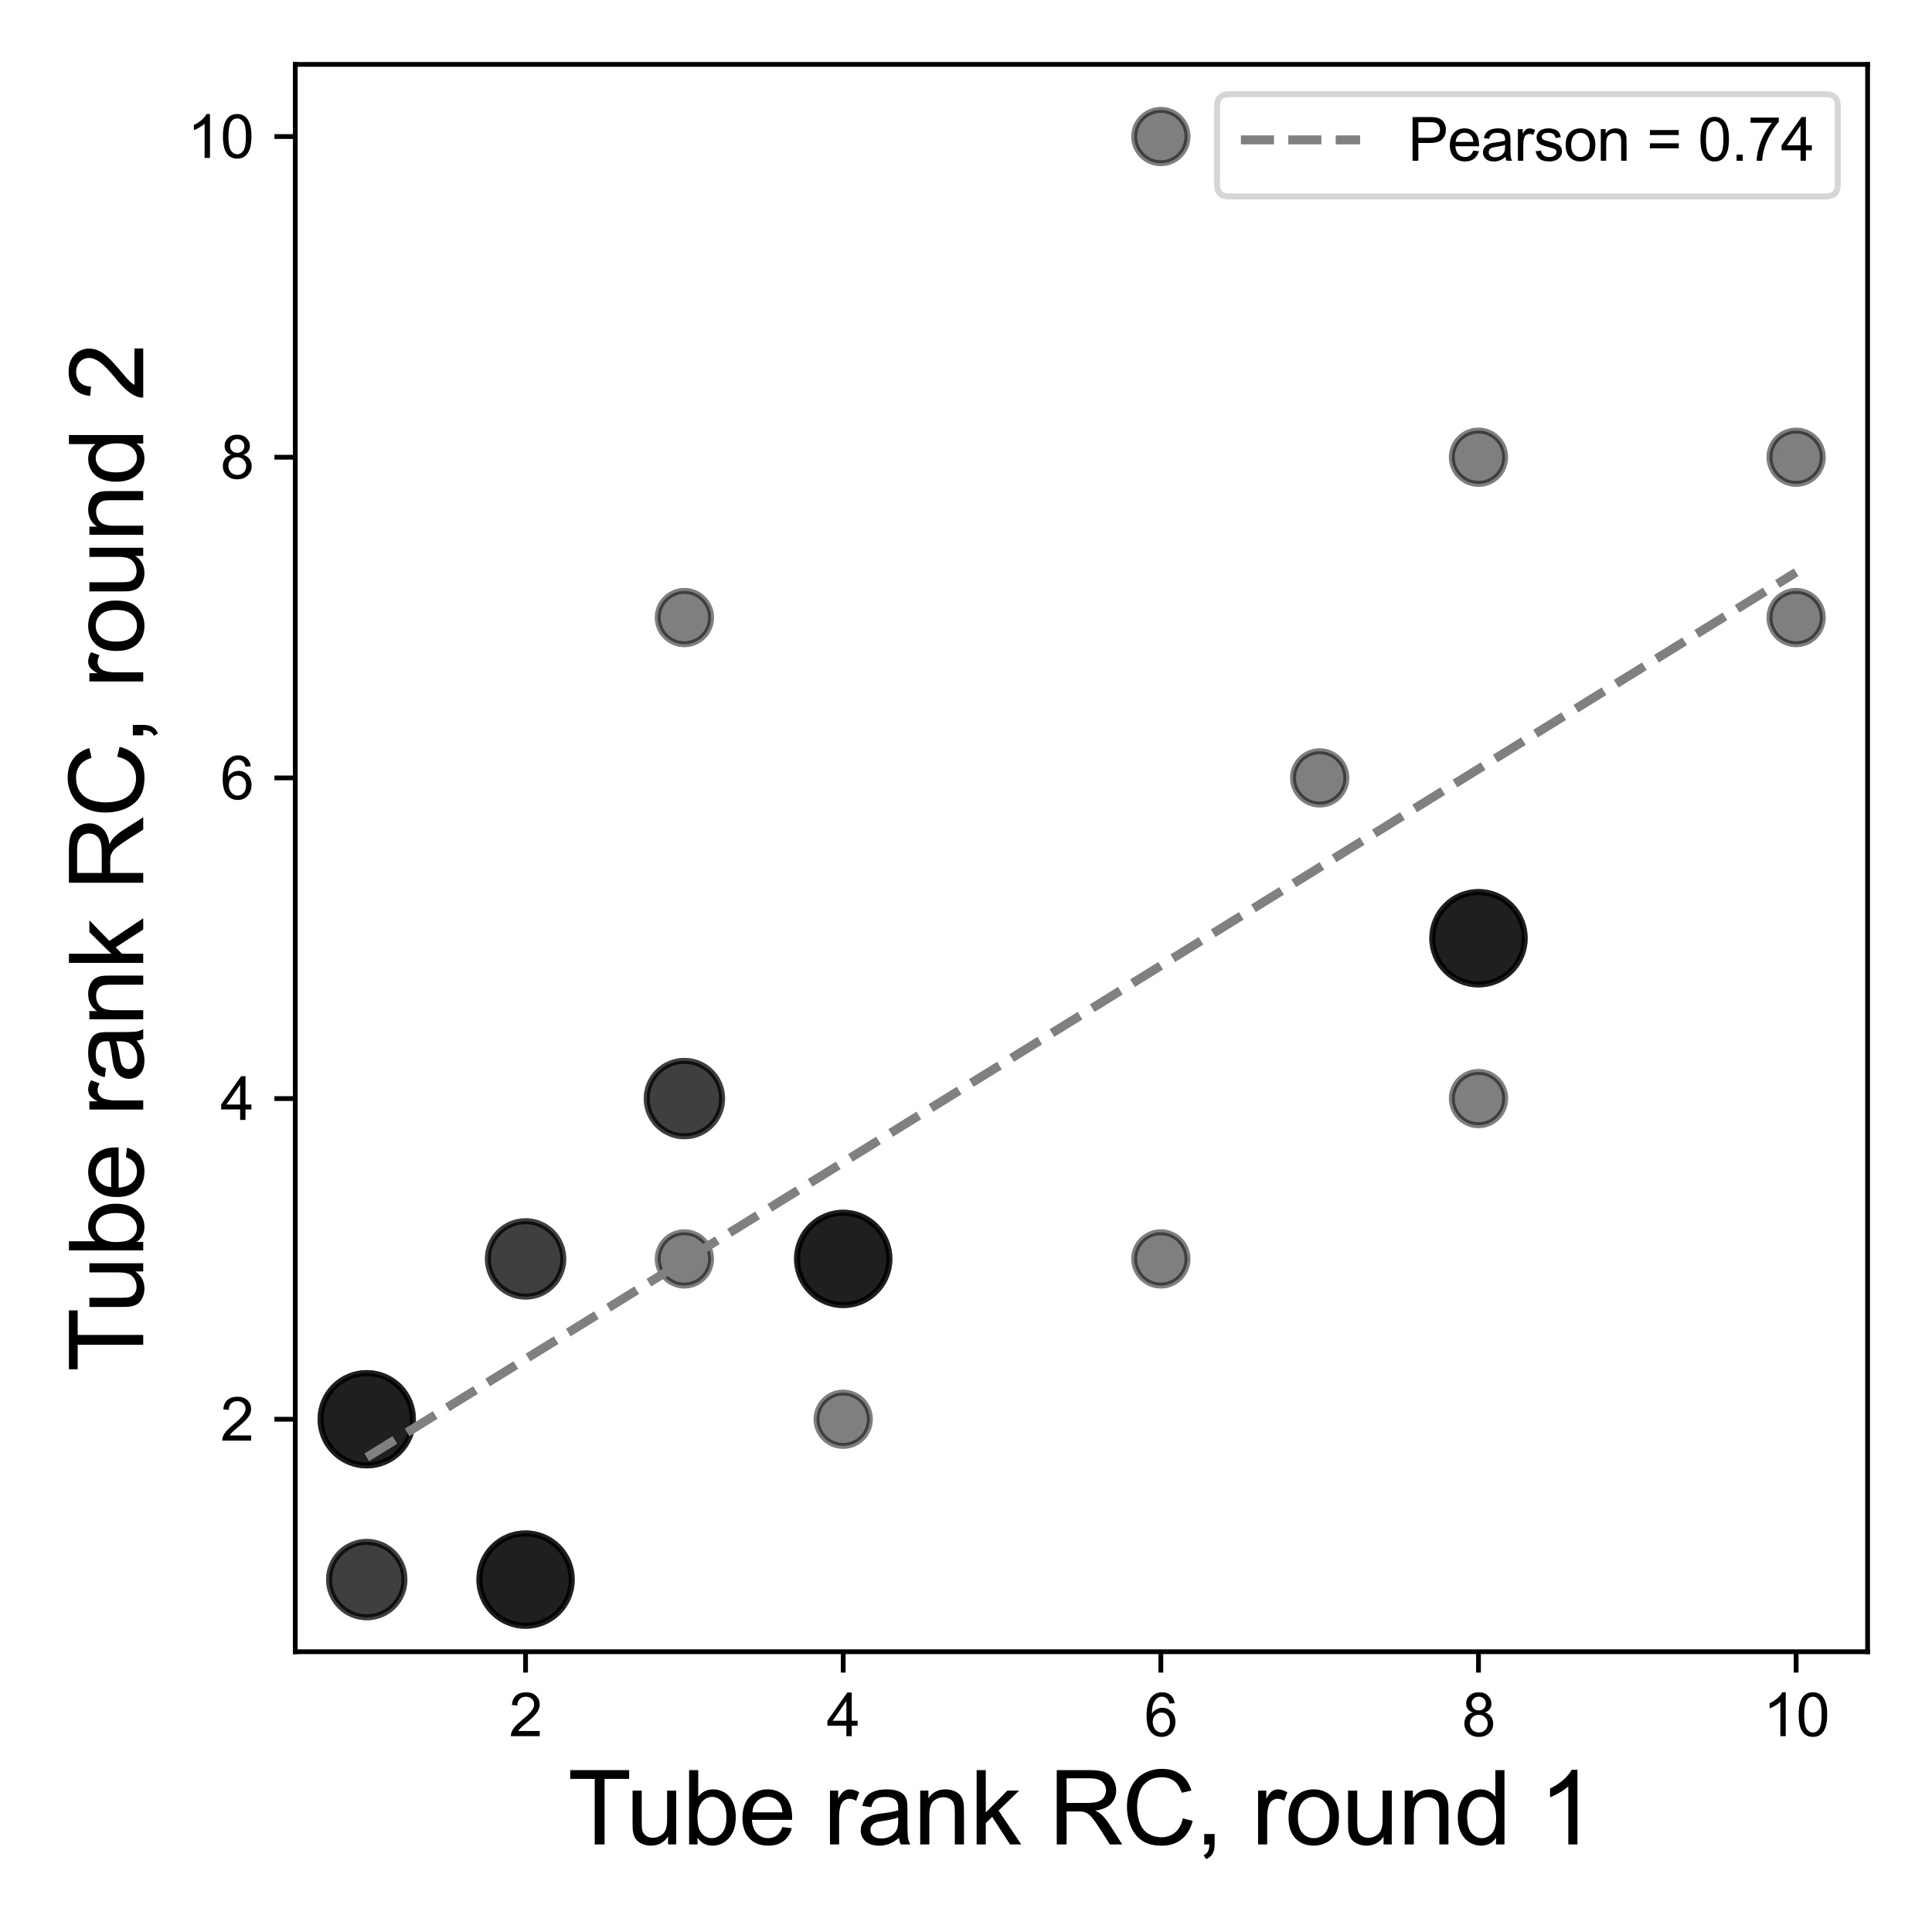 <?xml version="1.0" encoding="utf-8" standalone="no"?>
<!DOCTYPE svg PUBLIC "-//W3C//DTD SVG 1.1//EN"
  "http://www.w3.org/Graphics/SVG/1.1/DTD/svg11.dtd">
<svg xmlns:xlink="http://www.w3.org/1999/xlink" width="324pt" height="324pt" viewBox="0 0 324 324" xmlns="http://www.w3.org/2000/svg" version="1.1">
 <defs>
  <style type="text/css">*{stroke-linejoin: round; stroke-linecap: butt}</style>
 </defs>
 <g id="figure_1">
  <g id="patch_1">
   <path d="M 0 324 
L 324 324 
L 324 0 
L 0 0 
z
" style="fill: #ffffff"/>
  </g>
  <g id="axes_1">
   <g id="patch_2">
    <path d="M 49.52 277 
L 313.2 277 
L 313.2 10.8 
L 49.52 10.8 
z
" style="fill: #ffffff"/>
   </g>
   <g id="PathCollection_1">
    <path d="M 141.408 218.868 
C 143.463 218.868 145.433 218.052 146.886 216.599 
C 148.338 215.147 149.154 213.176 149.154 211.122 
C 149.154 209.068 148.338 207.098 146.886 205.645 
C 145.433 204.192 143.463 203.376 141.408 203.376 
C 139.354 203.376 137.384 204.192 135.931 205.645 
C 134.479 207.098 133.663 209.068 133.663 211.122 
C 133.663 213.176 134.479 215.147 135.931 216.599 
C 137.384 218.052 139.354 218.868 141.408 218.868 
z
" clip-path="url(#p3cad4c8165)" style="fill-opacity: 0.5; stroke: #000000; stroke-opacity: 0.5"/>
    <path d="M 247.946 81.15 
C 249.132 81.15 250.269 80.679 251.108 79.84 
C 251.947 79.001 252.418 77.864 252.418 76.678 
C 252.418 75.492 251.947 74.354 251.108 73.516 
C 250.269 72.677 249.132 72.206 247.946 72.206 
C 246.76 72.206 245.622 72.677 244.784 73.516 
C 243.945 74.354 243.474 75.492 243.474 76.678 
C 243.474 77.864 243.945 79.001 244.784 79.84 
C 245.622 80.679 246.76 81.15 247.946 81.15 
z
" clip-path="url(#p3cad4c8165)" style="fill-opacity: 0.5; stroke: #000000; stroke-opacity: 0.5"/>
    <path d="M 247.946 165.09 
C 250 165.09 251.971 164.274 253.423 162.822 
C 254.876 161.369 255.692 159.399 255.692 157.344 
C 255.692 155.29 254.876 153.32 253.423 151.867 
C 251.971 150.415 250 149.598 247.946 149.598 
C 245.892 149.598 243.921 150.415 242.469 151.867 
C 241.016 153.32 240.2 155.29 240.2 157.344 
C 240.2 159.399 241.016 161.369 242.469 162.822 
C 243.921 164.274 245.892 165.09 247.946 165.09 
z
" clip-path="url(#p3cad4c8165)" style="fill-opacity: 0.5; stroke: #000000; stroke-opacity: 0.5"/>
    <path d="M 61.505 245.757 
C 63.56 245.757 65.53 244.941 66.983 243.488 
C 68.435 242.036 69.251 240.065 69.251 238.011 
C 69.251 235.957 68.435 233.986 66.983 232.534 
C 65.53 231.081 63.56 230.265 61.505 230.265 
C 59.451 230.265 57.481 231.081 56.028 232.534 
C 54.576 233.986 53.759 235.957 53.759 238.011 
C 53.759 240.065 54.576 242.036 56.028 243.488 
C 57.481 244.941 59.451 245.757 61.505 245.757 
z
" clip-path="url(#p3cad4c8165)" style="fill-opacity: 0.5; stroke: #000000; stroke-opacity: 0.5"/>
    <path d="M 88.14 217.447 
C 89.817 217.447 91.426 216.78 92.612 215.594 
C 93.798 214.408 94.464 212.8 94.464 211.122 
C 94.464 209.445 93.798 207.836 92.612 206.65 
C 91.426 205.464 89.817 204.798 88.14 204.798 
C 86.463 204.798 84.854 205.464 83.668 206.65 
C 82.482 207.836 81.815 209.445 81.815 211.122 
C 81.815 212.8 82.482 214.408 83.668 215.594 
C 84.854 216.78 86.463 217.447 88.14 217.447 
z
" clip-path="url(#p3cad4c8165)" style="fill-opacity: 0.5; stroke: #000000; stroke-opacity: 0.5"/>
    <path d="M 141.408 242.483 
C 142.595 242.483 143.732 242.012 144.571 241.173 
C 145.409 240.335 145.881 239.197 145.881 238.011 
C 145.881 236.825 145.409 235.687 144.571 234.849 
C 143.732 234.01 142.595 233.539 141.408 233.539 
C 140.222 233.539 139.085 234.01 138.246 234.849 
C 137.408 235.687 136.936 236.825 136.936 238.011 
C 136.936 239.197 137.408 240.335 138.246 241.173 
C 139.085 242.012 140.222 242.483 141.408 242.483 
z
" clip-path="url(#p3cad4c8165)" style="fill-opacity: 0.5; stroke: #000000; stroke-opacity: 0.5"/>
    <path d="M 247.946 165.09 
C 250 165.09 251.971 164.274 253.423 162.822 
C 254.876 161.369 255.692 159.399 255.692 157.344 
C 255.692 155.29 254.876 153.32 253.423 151.867 
C 251.971 150.415 250 149.598 247.946 149.598 
C 245.892 149.598 243.921 150.415 242.469 151.867 
C 241.016 153.32 240.2 155.29 240.2 157.344 
C 240.2 159.399 241.016 161.369 242.469 162.822 
C 243.921 164.274 245.892 165.09 247.946 165.09 
z
" clip-path="url(#p3cad4c8165)" style="fill-opacity: 0.5; stroke: #000000; stroke-opacity: 0.5"/>
    <path d="M 88.14 272.646 
C 90.194 272.646 92.164 271.83 93.617 270.377 
C 95.07 268.925 95.886 266.954 95.886 264.9 
C 95.886 262.846 95.07 260.875 93.617 259.423 
C 92.164 257.97 90.194 257.154 88.14 257.154 
C 86.086 257.154 84.115 257.97 82.663 259.423 
C 81.21 260.875 80.394 262.846 80.394 264.9 
C 80.394 266.954 81.21 268.925 82.663 270.377 
C 84.115 271.83 86.086 272.646 88.14 272.646 
z
" clip-path="url(#p3cad4c8165)" style="fill-opacity: 0.5; stroke: #000000; stroke-opacity: 0.5"/>
    <path d="M 61.505 271.225 
C 63.183 271.225 64.792 270.558 65.978 269.372 
C 67.164 268.186 67.83 266.577 67.83 264.9 
C 67.83 263.223 67.164 261.614 65.978 260.428 
C 64.792 259.242 63.183 258.575 61.505 258.575 
C 59.828 258.575 58.219 259.242 57.033 260.428 
C 55.847 261.614 55.181 263.223 55.181 264.9 
C 55.181 266.577 55.847 268.186 57.033 269.372 
C 58.219 270.558 59.828 271.225 61.505 271.225 
z
" clip-path="url(#p3cad4c8165)" style="fill-opacity: 0.5; stroke: #000000; stroke-opacity: 0.5"/>
    <path d="M 88.14 272.646 
C 90.194 272.646 92.164 271.83 93.617 270.377 
C 95.07 268.925 95.886 266.954 95.886 264.9 
C 95.886 262.846 95.07 260.875 93.617 259.423 
C 92.164 257.97 90.194 257.154 88.14 257.154 
C 86.086 257.154 84.115 257.97 82.663 259.423 
C 81.21 260.875 80.394 262.846 80.394 264.9 
C 80.394 266.954 81.21 268.925 82.663 270.377 
C 84.115 271.83 86.086 272.646 88.14 272.646 
z
" clip-path="url(#p3cad4c8165)" style="fill-opacity: 0.5; stroke: #000000; stroke-opacity: 0.5"/>
    <path d="M 61.505 271.225 
C 63.183 271.225 64.792 270.558 65.978 269.372 
C 67.164 268.186 67.83 266.577 67.83 264.9 
C 67.83 263.223 67.164 261.614 65.978 260.428 
C 64.792 259.242 63.183 258.575 61.505 258.575 
C 59.828 258.575 58.219 259.242 57.033 260.428 
C 55.847 261.614 55.181 263.223 55.181 264.9 
C 55.181 266.577 55.847 268.186 57.033 269.372 
C 58.219 270.558 59.828 271.225 61.505 271.225 
z
" clip-path="url(#p3cad4c8165)" style="fill-opacity: 0.5; stroke: #000000; stroke-opacity: 0.5"/>
    <path d="M 194.677 27.372 
C 195.863 27.372 197.001 26.901 197.839 26.062 
C 198.678 25.224 199.149 24.086 199.149 22.9 
C 199.149 21.714 198.678 20.576 197.839 19.738 
C 197.001 18.899 195.863 18.428 194.677 18.428 
C 193.491 18.428 192.354 18.899 191.515 19.738 
C 190.676 20.576 190.205 21.714 190.205 22.9 
C 190.205 24.086 190.676 25.224 191.515 26.062 
C 192.354 26.901 193.491 27.372 194.677 27.372 
z
" clip-path="url(#p3cad4c8165)" style="fill-opacity: 0.5; stroke: #000000; stroke-opacity: 0.5"/>
    <path d="M 301.215 108.039 
C 302.401 108.039 303.538 107.568 304.377 106.729 
C 305.215 105.89 305.687 104.753 305.687 103.567 
C 305.687 102.381 305.215 101.243 304.377 100.404 
C 303.538 99.566 302.401 99.095 301.215 99.095 
C 300.029 99.095 298.891 99.566 298.052 100.404 
C 297.214 101.243 296.742 102.381 296.742 103.567 
C 296.742 104.753 297.214 105.89 298.052 106.729 
C 298.891 107.568 300.029 108.039 301.215 108.039 
z
" clip-path="url(#p3cad4c8165)" style="fill-opacity: 0.5; stroke: #000000; stroke-opacity: 0.5"/>
    <path d="M 221.312 134.928 
C 222.498 134.928 223.635 134.456 224.474 133.618 
C 225.312 132.779 225.784 131.642 225.784 130.456 
C 225.784 129.27 225.312 128.132 224.474 127.293 
C 223.635 126.455 222.498 125.983 221.312 125.983 
C 220.125 125.983 218.988 126.455 218.149 127.293 
C 217.311 128.132 216.839 129.27 216.839 130.456 
C 216.839 131.642 217.311 132.779 218.149 133.618 
C 218.988 134.456 220.125 134.928 221.312 134.928 
z
" clip-path="url(#p3cad4c8165)" style="fill-opacity: 0.5; stroke: #000000; stroke-opacity: 0.5"/>
    <path d="M 194.677 215.594 
C 195.863 215.594 197.001 215.123 197.839 214.285 
C 198.678 213.446 199.149 212.308 199.149 211.122 
C 199.149 209.936 198.678 208.799 197.839 207.96 
C 197.001 207.121 195.863 206.65 194.677 206.65 
C 193.491 206.65 192.354 207.121 191.515 207.96 
C 190.676 208.799 190.205 209.936 190.205 211.122 
C 190.205 212.308 190.676 213.446 191.515 214.285 
C 192.354 215.123 193.491 215.594 194.677 215.594 
z
" clip-path="url(#p3cad4c8165)" style="fill-opacity: 0.5; stroke: #000000; stroke-opacity: 0.5"/>
    <path d="M 88.14 217.447 
C 89.817 217.447 91.426 216.78 92.612 215.594 
C 93.798 214.408 94.464 212.8 94.464 211.122 
C 94.464 209.445 93.798 207.836 92.612 206.65 
C 91.426 205.464 89.817 204.798 88.14 204.798 
C 86.463 204.798 84.854 205.464 83.668 206.65 
C 82.482 207.836 81.815 209.445 81.815 211.122 
C 81.815 212.8 82.482 214.408 83.668 215.594 
C 84.854 216.78 86.463 217.447 88.14 217.447 
z
" clip-path="url(#p3cad4c8165)" style="fill-opacity: 0.5; stroke: #000000; stroke-opacity: 0.5"/>
    <path d="M 114.774 190.558 
C 116.451 190.558 118.06 189.891 119.246 188.705 
C 120.432 187.519 121.099 185.911 121.099 184.233 
C 121.099 182.556 120.432 180.947 119.246 179.761 
C 118.06 178.575 116.451 177.909 114.774 177.909 
C 113.097 177.909 111.488 178.575 110.302 179.761 
C 109.116 180.947 108.45 182.556 108.45 184.233 
C 108.45 185.911 109.116 187.519 110.302 188.705 
C 111.488 189.891 113.097 190.558 114.774 190.558 
z
" clip-path="url(#p3cad4c8165)" style="fill-opacity: 0.5; stroke: #000000; stroke-opacity: 0.5"/>
    <path d="M 114.774 190.558 
C 116.451 190.558 118.06 189.891 119.246 188.705 
C 120.432 187.519 121.099 185.911 121.099 184.233 
C 121.099 182.556 120.432 180.947 119.246 179.761 
C 118.06 178.575 116.451 177.909 114.774 177.909 
C 113.097 177.909 111.488 178.575 110.302 179.761 
C 109.116 180.947 108.45 182.556 108.45 184.233 
C 108.45 185.911 109.116 187.519 110.302 188.705 
C 111.488 189.891 113.097 190.558 114.774 190.558 
z
" clip-path="url(#p3cad4c8165)" style="fill-opacity: 0.5; stroke: #000000; stroke-opacity: 0.5"/>
    <path d="M 141.408 218.868 
C 143.463 218.868 145.433 218.052 146.886 216.599 
C 148.338 215.147 149.154 213.176 149.154 211.122 
C 149.154 209.068 148.338 207.098 146.886 205.645 
C 145.433 204.192 143.463 203.376 141.408 203.376 
C 139.354 203.376 137.384 204.192 135.931 205.645 
C 134.479 207.098 133.663 209.068 133.663 211.122 
C 133.663 213.176 134.479 215.147 135.931 216.599 
C 137.384 218.052 139.354 218.868 141.408 218.868 
z
" clip-path="url(#p3cad4c8165)" style="fill-opacity: 0.5; stroke: #000000; stroke-opacity: 0.5"/>
    <path d="M 301.215 81.15 
C 302.401 81.15 303.538 80.679 304.377 79.84 
C 305.215 79.001 305.687 77.864 305.687 76.678 
C 305.687 75.492 305.215 74.354 304.377 73.516 
C 303.538 72.677 302.401 72.206 301.215 72.206 
C 300.029 72.206 298.891 72.677 298.052 73.516 
C 297.214 74.354 296.742 75.492 296.742 76.678 
C 296.742 77.864 297.214 79.001 298.052 79.84 
C 298.891 80.679 300.029 81.15 301.215 81.15 
z
" clip-path="url(#p3cad4c8165)" style="fill-opacity: 0.5; stroke: #000000; stroke-opacity: 0.5"/>
    <path d="M 247.946 165.09 
C 250 165.09 251.971 164.274 253.423 162.822 
C 254.876 161.369 255.692 159.399 255.692 157.344 
C 255.692 155.29 254.876 153.32 253.423 151.867 
C 251.971 150.415 250 149.598 247.946 149.598 
C 245.892 149.598 243.921 150.415 242.469 151.867 
C 241.016 153.32 240.2 155.29 240.2 157.344 
C 240.2 159.399 241.016 161.369 242.469 162.822 
C 243.921 164.274 245.892 165.09 247.946 165.09 
z
" clip-path="url(#p3cad4c8165)" style="fill-opacity: 0.5; stroke: #000000; stroke-opacity: 0.5"/>
    <path d="M 61.505 245.757 
C 63.56 245.757 65.53 244.941 66.983 243.488 
C 68.435 242.036 69.251 240.065 69.251 238.011 
C 69.251 235.957 68.435 233.986 66.983 232.534 
C 65.53 231.081 63.56 230.265 61.505 230.265 
C 59.451 230.265 57.481 231.081 56.028 232.534 
C 54.576 233.986 53.759 235.957 53.759 238.011 
C 53.759 240.065 54.576 242.036 56.028 243.488 
C 57.481 244.941 59.451 245.757 61.505 245.757 
z
" clip-path="url(#p3cad4c8165)" style="fill-opacity: 0.5; stroke: #000000; stroke-opacity: 0.5"/>
    <path d="M 114.774 215.594 
C 115.96 215.594 117.098 215.123 117.936 214.285 
C 118.775 213.446 119.246 212.308 119.246 211.122 
C 119.246 209.936 118.775 208.799 117.936 207.96 
C 117.098 207.121 115.96 206.65 114.774 206.65 
C 113.588 206.65 112.451 207.121 111.612 207.96 
C 110.773 208.799 110.302 209.936 110.302 211.122 
C 110.302 212.308 110.773 213.446 111.612 214.285 
C 112.451 215.123 113.588 215.594 114.774 215.594 
z
" clip-path="url(#p3cad4c8165)" style="fill-opacity: 0.5; stroke: #000000; stroke-opacity: 0.5"/>
    <path d="M 114.774 108.039 
C 115.96 108.039 117.098 107.568 117.936 106.729 
C 118.775 105.89 119.246 104.753 119.246 103.567 
C 119.246 102.381 118.775 101.243 117.936 100.404 
C 117.098 99.566 115.96 99.095 114.774 99.095 
C 113.588 99.095 112.451 99.566 111.612 100.404 
C 110.773 101.243 110.302 102.381 110.302 103.567 
C 110.302 104.753 110.773 105.89 111.612 106.729 
C 112.451 107.568 113.588 108.039 114.774 108.039 
z
" clip-path="url(#p3cad4c8165)" style="fill-opacity: 0.5; stroke: #000000; stroke-opacity: 0.5"/>
    <path d="M 61.505 245.757 
C 63.56 245.757 65.53 244.941 66.983 243.488 
C 68.435 242.036 69.251 240.065 69.251 238.011 
C 69.251 235.957 68.435 233.986 66.983 232.534 
C 65.53 231.081 63.56 230.265 61.505 230.265 
C 59.451 230.265 57.481 231.081 56.028 232.534 
C 54.576 233.986 53.759 235.957 53.759 238.011 
C 53.759 240.065 54.576 242.036 56.028 243.488 
C 57.481 244.941 59.451 245.757 61.505 245.757 
z
" clip-path="url(#p3cad4c8165)" style="fill-opacity: 0.5; stroke: #000000; stroke-opacity: 0.5"/>
    <path d="M 88.14 272.646 
C 90.194 272.646 92.164 271.83 93.617 270.377 
C 95.07 268.925 95.886 266.954 95.886 264.9 
C 95.886 262.846 95.07 260.875 93.617 259.423 
C 92.164 257.97 90.194 257.154 88.14 257.154 
C 86.086 257.154 84.115 257.97 82.663 259.423 
C 81.21 260.875 80.394 262.846 80.394 264.9 
C 80.394 266.954 81.21 268.925 82.663 270.377 
C 84.115 271.83 86.086 272.646 88.14 272.646 
z
" clip-path="url(#p3cad4c8165)" style="fill-opacity: 0.5; stroke: #000000; stroke-opacity: 0.5"/>
    <path d="M 247.946 188.705 
C 249.132 188.705 250.269 188.234 251.108 187.396 
C 251.947 186.557 252.418 185.419 252.418 184.233 
C 252.418 183.047 251.947 181.91 251.108 181.071 
C 250.269 180.232 249.132 179.761 247.946 179.761 
C 246.76 179.761 245.622 180.232 244.784 181.071 
C 243.945 181.91 243.474 183.047 243.474 184.233 
C 243.474 185.419 243.945 186.557 244.784 187.396 
C 245.622 188.234 246.76 188.705 247.946 188.705 
z
" clip-path="url(#p3cad4c8165)" style="fill-opacity: 0.5; stroke: #000000; stroke-opacity: 0.5"/>
    <path d="M 141.408 218.868 
C 143.463 218.868 145.433 218.052 146.886 216.599 
C 148.338 215.147 149.154 213.176 149.154 211.122 
C 149.154 209.068 148.338 207.098 146.886 205.645 
C 145.433 204.192 143.463 203.376 141.408 203.376 
C 139.354 203.376 137.384 204.192 135.931 205.645 
C 134.479 207.098 133.663 209.068 133.663 211.122 
C 133.663 213.176 134.479 215.147 135.931 216.599 
C 137.384 218.052 139.354 218.868 141.408 218.868 
z
" clip-path="url(#p3cad4c8165)" style="fill-opacity: 0.5; stroke: #000000; stroke-opacity: 0.5"/>
   </g>
   <g id="matplotlib.axis_1">
    <g id="xtick_1">
     <g id="line2d_1">
      <defs>
       <path id="m6696cf6a46" d="M 0 0 
L 0 3.5 
" style="stroke: #000000; stroke-width: 0.8"/>
      </defs>
      <g>
       <use xlink:href="#m6696cf6a46" x="88.14" y="277" style="stroke: #000000; stroke-width: 0.8"/>
      </g>
     </g>
     <g id="text_1">
      <!-- 2 -->
      <g transform="translate(85.359 291.158) scale(0.1 -0.1)">
       <defs>
        <path id="ArialMT-32" d="M 3222 541 
L 3222 0 
L 194 0 
Q 188 203 259 391 
Q 375 700 629 1000 
Q 884 1300 1366 1694 
Q 2113 2306 2375 2664 
Q 2638 3022 2638 3341 
Q 2638 3675 2398 3904 
Q 2159 4134 1775 4134 
Q 1369 4134 1125 3890 
Q 881 3647 878 3216 
L 300 3275 
Q 359 3922 746 4261 
Q 1134 4600 1788 4600 
Q 2447 4600 2831 4234 
Q 3216 3869 3216 3328 
Q 3216 3053 3103 2787 
Q 2991 2522 2730 2228 
Q 2469 1934 1863 1422 
Q 1356 997 1212 845 
Q 1069 694 975 541 
L 3222 541 
z
" transform="scale(0.016)"/>
       </defs>
       <use xlink:href="#ArialMT-32"/>
      </g>
     </g>
    </g>
    <g id="xtick_2">
     <g id="line2d_2">
      <g>
       <use xlink:href="#m6696cf6a46" x="141.408" y="277" style="stroke: #000000; stroke-width: 0.8"/>
      </g>
     </g>
     <g id="text_2">
      <!-- 4 -->
      <g transform="translate(138.628 291.158) scale(0.1 -0.1)">
       <defs>
        <path id="ArialMT-34" d="M 2069 0 
L 2069 1097 
L 81 1097 
L 81 1613 
L 2172 4581 
L 2631 4581 
L 2631 1613 
L 3250 1613 
L 3250 1097 
L 2631 1097 
L 2631 0 
L 2069 0 
z
M 2069 1613 
L 2069 3678 
L 634 1613 
L 2069 1613 
z
" transform="scale(0.016)"/>
       </defs>
       <use xlink:href="#ArialMT-34"/>
      </g>
     </g>
    </g>
    <g id="xtick_3">
     <g id="line2d_3">
      <g>
       <use xlink:href="#m6696cf6a46" x="194.677" y="277" style="stroke: #000000; stroke-width: 0.8"/>
      </g>
     </g>
     <g id="text_3">
      <!-- 6 -->
      <g transform="translate(191.897 291.158) scale(0.1 -0.1)">
       <defs>
        <path id="ArialMT-36" d="M 3184 3459 
L 2625 3416 
Q 2550 3747 2413 3897 
Q 2184 4138 1850 4138 
Q 1581 4138 1378 3988 
Q 1113 3794 959 3422 
Q 806 3050 800 2363 
Q 1003 2672 1297 2822 
Q 1591 2972 1913 2972 
Q 2475 2972 2870 2558 
Q 3266 2144 3266 1488 
Q 3266 1056 3080 686 
Q 2894 316 2569 119 
Q 2244 -78 1831 -78 
Q 1128 -78 684 439 
Q 241 956 241 2144 
Q 241 3472 731 4075 
Q 1159 4600 1884 4600 
Q 2425 4600 2770 4297 
Q 3116 3994 3184 3459 
z
M 888 1484 
Q 888 1194 1011 928 
Q 1134 663 1356 523 
Q 1578 384 1822 384 
Q 2178 384 2434 671 
Q 2691 959 2691 1453 
Q 2691 1928 2437 2201 
Q 2184 2475 1800 2475 
Q 1419 2475 1153 2201 
Q 888 1928 888 1484 
z
" transform="scale(0.016)"/>
       </defs>
       <use xlink:href="#ArialMT-36"/>
      </g>
     </g>
    </g>
    <g id="xtick_4">
     <g id="line2d_4">
      <g>
       <use xlink:href="#m6696cf6a46" x="247.946" y="277" style="stroke: #000000; stroke-width: 0.8"/>
      </g>
     </g>
     <g id="text_4">
      <!-- 8 -->
      <g transform="translate(245.165 291.158) scale(0.1 -0.1)">
       <defs>
        <path id="ArialMT-38" d="M 1131 2484 
Q 781 2613 612 2850 
Q 444 3088 444 3419 
Q 444 3919 803 4259 
Q 1163 4600 1759 4600 
Q 2359 4600 2725 4251 
Q 3091 3903 3091 3403 
Q 3091 3084 2923 2848 
Q 2756 2613 2416 2484 
Q 2838 2347 3058 2040 
Q 3278 1734 3278 1309 
Q 3278 722 2862 322 
Q 2447 -78 1769 -78 
Q 1091 -78 675 323 
Q 259 725 259 1325 
Q 259 1772 486 2073 
Q 713 2375 1131 2484 
z
M 1019 3438 
Q 1019 3113 1228 2906 
Q 1438 2700 1772 2700 
Q 2097 2700 2305 2904 
Q 2513 3109 2513 3406 
Q 2513 3716 2298 3927 
Q 2084 4138 1766 4138 
Q 1444 4138 1231 3931 
Q 1019 3725 1019 3438 
z
M 838 1322 
Q 838 1081 952 856 
Q 1066 631 1291 507 
Q 1516 384 1775 384 
Q 2178 384 2440 643 
Q 2703 903 2703 1303 
Q 2703 1709 2433 1975 
Q 2163 2241 1756 2241 
Q 1359 2241 1098 1978 
Q 838 1716 838 1322 
z
" transform="scale(0.016)"/>
       </defs>
       <use xlink:href="#ArialMT-38"/>
      </g>
     </g>
    </g>
    <g id="xtick_5">
     <g id="line2d_5">
      <g>
       <use xlink:href="#m6696cf6a46" x="301.215" y="277" style="stroke: #000000; stroke-width: 0.8"/>
      </g>
     </g>
     <g id="text_5">
      <!-- 10 -->
      <g transform="translate(295.654 291.158) scale(0.1 -0.1)">
       <defs>
        <path id="ArialMT-31" d="M 2384 0 
L 1822 0 
L 1822 3584 
Q 1619 3391 1289 3197 
Q 959 3003 697 2906 
L 697 3450 
Q 1169 3672 1522 3987 
Q 1875 4303 2022 4600 
L 2384 4600 
L 2384 0 
z
" transform="scale(0.016)"/>
        <path id="ArialMT-30" d="M 266 2259 
Q 266 3072 433 3567 
Q 600 4063 929 4331 
Q 1259 4600 1759 4600 
Q 2128 4600 2406 4451 
Q 2684 4303 2865 4023 
Q 3047 3744 3150 3342 
Q 3253 2941 3253 2259 
Q 3253 1453 3087 958 
Q 2922 463 2592 192 
Q 2263 -78 1759 -78 
Q 1097 -78 719 397 
Q 266 969 266 2259 
z
M 844 2259 
Q 844 1131 1108 757 
Q 1372 384 1759 384 
Q 2147 384 2411 759 
Q 2675 1134 2675 2259 
Q 2675 3391 2411 3762 
Q 2147 4134 1753 4134 
Q 1366 4134 1134 3806 
Q 844 3388 844 2259 
z
" transform="scale(0.016)"/>
       </defs>
       <use xlink:href="#ArialMT-31"/>
       <use xlink:href="#ArialMT-30" x="55.615"/>
      </g>
     </g>
    </g>
    <g id="text_6">
     <!-- Tube rank RC, round 1 -->
     <g transform="translate(95.224 309.314) scale(0.17 -0.17)">
      <defs>
       <path id="ArialMT-54" d="M 1659 0 
L 1659 4041 
L 150 4041 
L 150 4581 
L 3781 4581 
L 3781 4041 
L 2266 4041 
L 2266 0 
L 1659 0 
z
" transform="scale(0.016)"/>
       <path id="ArialMT-75" d="M 2597 0 
L 2597 488 
Q 2209 -75 1544 -75 
Q 1250 -75 995 37 
Q 741 150 617 320 
Q 494 491 444 738 
Q 409 903 409 1263 
L 409 3319 
L 972 3319 
L 972 1478 
Q 972 1038 1006 884 
Q 1059 663 1231 536 
Q 1403 409 1656 409 
Q 1909 409 2131 539 
Q 2353 669 2445 892 
Q 2538 1116 2538 1541 
L 2538 3319 
L 3100 3319 
L 3100 0 
L 2597 0 
z
" transform="scale(0.016)"/>
       <path id="ArialMT-62" d="M 941 0 
L 419 0 
L 419 4581 
L 981 4581 
L 981 2947 
Q 1338 3394 1891 3394 
Q 2197 3394 2470 3270 
Q 2744 3147 2920 2923 
Q 3097 2700 3197 2384 
Q 3297 2069 3297 1709 
Q 3297 856 2875 390 
Q 2453 -75 1863 -75 
Q 1275 -75 941 416 
L 941 0 
z
M 934 1684 
Q 934 1088 1097 822 
Q 1363 388 1816 388 
Q 2184 388 2453 708 
Q 2722 1028 2722 1663 
Q 2722 2313 2464 2622 
Q 2206 2931 1841 2931 
Q 1472 2931 1203 2611 
Q 934 2291 934 1684 
z
" transform="scale(0.016)"/>
       <path id="ArialMT-65" d="M 2694 1069 
L 3275 997 
Q 3138 488 2766 206 
Q 2394 -75 1816 -75 
Q 1088 -75 661 373 
Q 234 822 234 1631 
Q 234 2469 665 2931 
Q 1097 3394 1784 3394 
Q 2450 3394 2872 2941 
Q 3294 2488 3294 1666 
Q 3294 1616 3291 1516 
L 816 1516 
Q 847 969 1125 678 
Q 1403 388 1819 388 
Q 2128 388 2347 550 
Q 2566 713 2694 1069 
z
M 847 1978 
L 2700 1978 
Q 2663 2397 2488 2606 
Q 2219 2931 1791 2931 
Q 1403 2931 1139 2672 
Q 875 2413 847 1978 
z
" transform="scale(0.016)"/>
       <path id="ArialMT-20" transform="scale(0.016)"/>
       <path id="ArialMT-72" d="M 416 0 
L 416 3319 
L 922 3319 
L 922 2816 
Q 1116 3169 1280 3281 
Q 1444 3394 1641 3394 
Q 1925 3394 2219 3213 
L 2025 2691 
Q 1819 2813 1613 2813 
Q 1428 2813 1281 2702 
Q 1134 2591 1072 2394 
Q 978 2094 978 1738 
L 978 0 
L 416 0 
z
" transform="scale(0.016)"/>
       <path id="ArialMT-61" d="M 2588 409 
Q 2275 144 1986 34 
Q 1697 -75 1366 -75 
Q 819 -75 525 192 
Q 231 459 231 875 
Q 231 1119 342 1320 
Q 453 1522 633 1644 
Q 813 1766 1038 1828 
Q 1203 1872 1538 1913 
Q 2219 1994 2541 2106 
Q 2544 2222 2544 2253 
Q 2544 2597 2384 2738 
Q 2169 2928 1744 2928 
Q 1347 2928 1158 2789 
Q 969 2650 878 2297 
L 328 2372 
Q 403 2725 575 2942 
Q 747 3159 1072 3276 
Q 1397 3394 1825 3394 
Q 2250 3394 2515 3294 
Q 2781 3194 2906 3042 
Q 3031 2891 3081 2659 
Q 3109 2516 3109 2141 
L 3109 1391 
Q 3109 606 3145 398 
Q 3181 191 3288 0 
L 2700 0 
Q 2613 175 2588 409 
z
M 2541 1666 
Q 2234 1541 1622 1453 
Q 1275 1403 1131 1340 
Q 988 1278 909 1158 
Q 831 1038 831 891 
Q 831 666 1001 516 
Q 1172 366 1500 366 
Q 1825 366 2078 508 
Q 2331 650 2450 897 
Q 2541 1088 2541 1459 
L 2541 1666 
z
" transform="scale(0.016)"/>
       <path id="ArialMT-6e" d="M 422 0 
L 422 3319 
L 928 3319 
L 928 2847 
Q 1294 3394 1984 3394 
Q 2284 3394 2536 3286 
Q 2788 3178 2913 3003 
Q 3038 2828 3088 2588 
Q 3119 2431 3119 2041 
L 3119 0 
L 2556 0 
L 2556 2019 
Q 2556 2363 2490 2533 
Q 2425 2703 2258 2804 
Q 2091 2906 1866 2906 
Q 1506 2906 1245 2678 
Q 984 2450 984 1813 
L 984 0 
L 422 0 
z
" transform="scale(0.016)"/>
       <path id="ArialMT-6b" d="M 425 0 
L 425 4581 
L 988 4581 
L 988 1969 
L 2319 3319 
L 3047 3319 
L 1778 2088 
L 3175 0 
L 2481 0 
L 1384 1697 
L 988 1316 
L 988 0 
L 425 0 
z
" transform="scale(0.016)"/>
       <path id="ArialMT-52" d="M 503 0 
L 503 4581 
L 2534 4581 
Q 3147 4581 3465 4457 
Q 3784 4334 3975 4021 
Q 4166 3709 4166 3331 
Q 4166 2844 3850 2509 
Q 3534 2175 2875 2084 
Q 3116 1969 3241 1856 
Q 3506 1613 3744 1247 
L 4541 0 
L 3778 0 
L 3172 953 
Q 2906 1366 2734 1584 
Q 2563 1803 2427 1890 
Q 2291 1978 2150 2013 
Q 2047 2034 1813 2034 
L 1109 2034 
L 1109 0 
L 503 0 
z
M 1109 2559 
L 2413 2559 
Q 2828 2559 3062 2645 
Q 3297 2731 3419 2920 
Q 3541 3109 3541 3331 
Q 3541 3656 3305 3865 
Q 3069 4075 2559 4075 
L 1109 4075 
L 1109 2559 
z
" transform="scale(0.016)"/>
       <path id="ArialMT-43" d="M 3763 1606 
L 4369 1453 
Q 4178 706 3683 314 
Q 3188 -78 2472 -78 
Q 1731 -78 1267 223 
Q 803 525 561 1097 
Q 319 1669 319 2325 
Q 319 3041 592 3573 
Q 866 4106 1370 4382 
Q 1875 4659 2481 4659 
Q 3169 4659 3637 4309 
Q 4106 3959 4291 3325 
L 3694 3184 
Q 3534 3684 3231 3912 
Q 2928 4141 2469 4141 
Q 1941 4141 1586 3887 
Q 1231 3634 1087 3207 
Q 944 2781 944 2328 
Q 944 1744 1114 1308 
Q 1284 872 1643 656 
Q 2003 441 2422 441 
Q 2931 441 3284 734 
Q 3638 1028 3763 1606 
z
" transform="scale(0.016)"/>
       <path id="ArialMT-2c" d="M 569 0 
L 569 641 
L 1209 641 
L 1209 0 
Q 1209 -353 1084 -570 
Q 959 -788 688 -906 
L 531 -666 
Q 709 -588 793 -436 
Q 878 -284 888 0 
L 569 0 
z
" transform="scale(0.016)"/>
       <path id="ArialMT-6f" d="M 213 1659 
Q 213 2581 725 3025 
Q 1153 3394 1769 3394 
Q 2453 3394 2887 2945 
Q 3322 2497 3322 1706 
Q 3322 1066 3130 698 
Q 2938 331 2570 128 
Q 2203 -75 1769 -75 
Q 1072 -75 642 372 
Q 213 819 213 1659 
z
M 791 1659 
Q 791 1022 1069 705 
Q 1347 388 1769 388 
Q 2188 388 2466 706 
Q 2744 1025 2744 1678 
Q 2744 2294 2464 2611 
Q 2184 2928 1769 2928 
Q 1347 2928 1069 2612 
Q 791 2297 791 1659 
z
" transform="scale(0.016)"/>
       <path id="ArialMT-64" d="M 2575 0 
L 2575 419 
Q 2259 -75 1647 -75 
Q 1250 -75 917 144 
Q 584 363 401 755 
Q 219 1147 219 1656 
Q 219 2153 384 2558 
Q 550 2963 881 3178 
Q 1213 3394 1622 3394 
Q 1922 3394 2156 3267 
Q 2391 3141 2538 2938 
L 2538 4581 
L 3097 4581 
L 3097 0 
L 2575 0 
z
M 797 1656 
Q 797 1019 1065 703 
Q 1334 388 1700 388 
Q 2069 388 2326 689 
Q 2584 991 2584 1609 
Q 2584 2291 2321 2609 
Q 2059 2928 1675 2928 
Q 1300 2928 1048 2622 
Q 797 2316 797 1656 
z
" transform="scale(0.016)"/>
      </defs>
      <use xlink:href="#ArialMT-54"/>
      <use xlink:href="#ArialMT-75" x="57.334"/>
      <use xlink:href="#ArialMT-62" x="112.949"/>
      <use xlink:href="#ArialMT-65" x="168.564"/>
      <use xlink:href="#ArialMT-20" x="224.18"/>
      <use xlink:href="#ArialMT-72" x="251.963"/>
      <use xlink:href="#ArialMT-61" x="285.264"/>
      <use xlink:href="#ArialMT-6e" x="340.879"/>
      <use xlink:href="#ArialMT-6b" x="396.494"/>
      <use xlink:href="#ArialMT-20" x="446.494"/>
      <use xlink:href="#ArialMT-52" x="474.277"/>
      <use xlink:href="#ArialMT-43" x="546.494"/>
      <use xlink:href="#ArialMT-2c" x="618.711"/>
      <use xlink:href="#ArialMT-20" x="646.494"/>
      <use xlink:href="#ArialMT-72" x="674.277"/>
      <use xlink:href="#ArialMT-6f" x="707.578"/>
      <use xlink:href="#ArialMT-75" x="763.193"/>
      <use xlink:href="#ArialMT-6e" x="818.809"/>
      <use xlink:href="#ArialMT-64" x="874.424"/>
      <use xlink:href="#ArialMT-20" x="930.039"/>
      <use xlink:href="#ArialMT-31" x="957.822"/>
     </g>
    </g>
   </g>
   <g id="matplotlib.axis_2">
    <g id="ytick_1">
     <g id="line2d_6">
      <defs>
       <path id="m98b0099968" d="M 0 0 
L -3.5 0 
" style="stroke: #000000; stroke-width: 0.8"/>
      </defs>
      <g>
       <use xlink:href="#m98b0099968" x="49.52" y="238.011" style="stroke: #000000; stroke-width: 0.8"/>
      </g>
     </g>
     <g id="text_7">
      <!-- 2 -->
      <g transform="translate(36.959 241.59) scale(0.1 -0.1)">
       <use xlink:href="#ArialMT-32"/>
      </g>
     </g>
    </g>
    <g id="ytick_2">
     <g id="line2d_7">
      <g>
       <use xlink:href="#m98b0099968" x="49.52" y="184.233" style="stroke: #000000; stroke-width: 0.8"/>
      </g>
     </g>
     <g id="text_8">
      <!-- 4 -->
      <g transform="translate(36.959 187.812) scale(0.1 -0.1)">
       <use xlink:href="#ArialMT-34"/>
      </g>
     </g>
    </g>
    <g id="ytick_3">
     <g id="line2d_8">
      <g>
       <use xlink:href="#m98b0099968" x="49.52" y="130.456" style="stroke: #000000; stroke-width: 0.8"/>
      </g>
     </g>
     <g id="text_9">
      <!-- 6 -->
      <g transform="translate(36.959 134.034) scale(0.1 -0.1)">
       <use xlink:href="#ArialMT-36"/>
      </g>
     </g>
    </g>
    <g id="ytick_4">
     <g id="line2d_9">
      <g>
       <use xlink:href="#m98b0099968" x="49.52" y="76.678" style="stroke: #000000; stroke-width: 0.8"/>
      </g>
     </g>
     <g id="text_10">
      <!-- 8 -->
      <g transform="translate(36.959 80.257) scale(0.1 -0.1)">
       <use xlink:href="#ArialMT-38"/>
      </g>
     </g>
    </g>
    <g id="ytick_5">
     <g id="line2d_10">
      <g>
       <use xlink:href="#m98b0099968" x="49.52" y="22.9" style="stroke: #000000; stroke-width: 0.8"/>
      </g>
     </g>
     <g id="text_11">
      <!-- 10 -->
      <g transform="translate(31.398 26.479) scale(0.1 -0.1)">
       <use xlink:href="#ArialMT-31"/>
       <use xlink:href="#ArialMT-30" x="55.615"/>
      </g>
     </g>
    </g>
    <g id="text_12">
     <!-- Tube rank RC, round 2 -->
     <g transform="translate(24.019 230.036) rotate(-90) scale(0.17 -0.17)">
      <use xlink:href="#ArialMT-54"/>
      <use xlink:href="#ArialMT-75" x="57.334"/>
      <use xlink:href="#ArialMT-62" x="112.949"/>
      <use xlink:href="#ArialMT-65" x="168.564"/>
      <use xlink:href="#ArialMT-20" x="224.18"/>
      <use xlink:href="#ArialMT-72" x="251.963"/>
      <use xlink:href="#ArialMT-61" x="285.264"/>
      <use xlink:href="#ArialMT-6e" x="340.879"/>
      <use xlink:href="#ArialMT-6b" x="396.494"/>
      <use xlink:href="#ArialMT-20" x="446.494"/>
      <use xlink:href="#ArialMT-52" x="474.277"/>
      <use xlink:href="#ArialMT-43" x="546.494"/>
      <use xlink:href="#ArialMT-2c" x="618.711"/>
      <use xlink:href="#ArialMT-20" x="646.494"/>
      <use xlink:href="#ArialMT-72" x="674.277"/>
      <use xlink:href="#ArialMT-6f" x="707.578"/>
      <use xlink:href="#ArialMT-75" x="763.193"/>
      <use xlink:href="#ArialMT-6e" x="818.809"/>
      <use xlink:href="#ArialMT-64" x="874.424"/>
      <use xlink:href="#ArialMT-20" x="930.039"/>
      <use xlink:href="#ArialMT-32" x="957.822"/>
     </g>
    </g>
   </g>
   <g id="line2d_11">
    <path d="M 61.505 244.402 
L 88.14 227.909 
L 114.774 211.417 
L 141.408 194.925 
L 168.043 178.433 
L 194.677 161.941 
L 221.312 145.448 
L 247.946 128.956 
L 274.58 112.464 
L 301.215 95.972 
" clip-path="url(#p3cad4c8165)" style="fill: none; stroke-dasharray: 5.55,2.4; stroke-dashoffset: 0; stroke: #808080; stroke-width: 1.5"/>
   </g>
   <g id="patch_3">
    <path d="M 49.52 277 
L 49.52 10.8 
" style="fill: none; stroke: #000000; stroke-width: 0.8; stroke-linejoin: miter; stroke-linecap: square"/>
   </g>
   <g id="patch_4">
    <path d="M 313.2 277 
L 313.2 10.8 
" style="fill: none; stroke: #000000; stroke-width: 0.8; stroke-linejoin: miter; stroke-linecap: square"/>
   </g>
   <g id="patch_5">
    <path d="M 49.52 277 
L 313.2 277 
" style="fill: none; stroke: #000000; stroke-width: 0.8; stroke-linejoin: miter; stroke-linecap: square"/>
   </g>
   <g id="patch_6">
    <path d="M 49.52 10.8 
L 313.2 10.8 
" style="fill: none; stroke: #000000; stroke-width: 0.8; stroke-linejoin: miter; stroke-linecap: square"/>
   </g>
   <g id="legend_1">
    <g id="patch_7">
     <path d="M 206.098 32.945 
L 306.2 32.945 
Q 308.2 32.945 308.2 30.945 
L 308.2 17.8 
Q 308.2 15.8 306.2 15.8 
L 206.098 15.8 
Q 204.098 15.8 204.098 17.8 
L 204.098 30.945 
Q 204.098 32.945 206.098 32.945 
z
" style="fill: #ffffff; opacity: 0.8; stroke: #cccccc; stroke-linejoin: miter"/>
    </g>
    <g id="line2d_12">
     <path d="M 208.098 23.458 
L 218.098 23.458 
L 228.098 23.458 
" style="fill: none; stroke-dasharray: 5.55,2.4; stroke-dashoffset: 0; stroke: #808080; stroke-width: 1.5"/>
    </g>
    <g id="text_13">
     <!-- Pearson = 0.74 -->
     <g transform="translate(236.098 26.958) scale(0.1 -0.1)">
      <defs>
       <path id="ArialMT-50" d="M 494 0 
L 494 4581 
L 2222 4581 
Q 2678 4581 2919 4538 
Q 3256 4481 3484 4323 
Q 3713 4166 3852 3881 
Q 3991 3597 3991 3256 
Q 3991 2672 3619 2267 
Q 3247 1863 2275 1863 
L 1100 1863 
L 1100 0 
L 494 0 
z
M 1100 2403 
L 2284 2403 
Q 2872 2403 3119 2622 
Q 3366 2841 3366 3238 
Q 3366 3525 3220 3729 
Q 3075 3934 2838 4000 
Q 2684 4041 2272 4041 
L 1100 4041 
L 1100 2403 
z
" transform="scale(0.016)"/>
       <path id="ArialMT-73" d="M 197 991 
L 753 1078 
Q 800 744 1014 566 
Q 1228 388 1613 388 
Q 2000 388 2187 545 
Q 2375 703 2375 916 
Q 2375 1106 2209 1216 
Q 2094 1291 1634 1406 
Q 1016 1563 777 1677 
Q 538 1791 414 1992 
Q 291 2194 291 2438 
Q 291 2659 392 2848 
Q 494 3038 669 3163 
Q 800 3259 1026 3326 
Q 1253 3394 1513 3394 
Q 1903 3394 2198 3281 
Q 2494 3169 2634 2976 
Q 2775 2784 2828 2463 
L 2278 2388 
Q 2241 2644 2061 2787 
Q 1881 2931 1553 2931 
Q 1166 2931 1000 2803 
Q 834 2675 834 2503 
Q 834 2394 903 2306 
Q 972 2216 1119 2156 
Q 1203 2125 1616 2013 
Q 2213 1853 2448 1751 
Q 2684 1650 2818 1456 
Q 2953 1263 2953 975 
Q 2953 694 2789 445 
Q 2625 197 2315 61 
Q 2006 -75 1616 -75 
Q 969 -75 630 194 
Q 291 463 197 991 
z
" transform="scale(0.016)"/>
       <path id="ArialMT-3d" d="M 3381 2694 
L 356 2694 
L 356 3219 
L 3381 3219 
L 3381 2694 
z
M 3381 1303 
L 356 1303 
L 356 1828 
L 3381 1828 
L 3381 1303 
z
" transform="scale(0.016)"/>
       <path id="ArialMT-2e" d="M 581 0 
L 581 641 
L 1222 641 
L 1222 0 
L 581 0 
z
" transform="scale(0.016)"/>
       <path id="ArialMT-37" d="M 303 3981 
L 303 4522 
L 3269 4522 
L 3269 4084 
Q 2831 3619 2401 2847 
Q 1972 2075 1738 1259 
Q 1569 684 1522 0 
L 944 0 
Q 953 541 1156 1306 
Q 1359 2072 1739 2783 
Q 2119 3494 2547 3981 
L 303 3981 
z
" transform="scale(0.016)"/>
      </defs>
      <use xlink:href="#ArialMT-50"/>
      <use xlink:href="#ArialMT-65" x="66.699"/>
      <use xlink:href="#ArialMT-61" x="122.314"/>
      <use xlink:href="#ArialMT-72" x="177.93"/>
      <use xlink:href="#ArialMT-73" x="211.23"/>
      <use xlink:href="#ArialMT-6f" x="261.23"/>
      <use xlink:href="#ArialMT-6e" x="316.846"/>
      <use xlink:href="#ArialMT-20" x="372.461"/>
      <use xlink:href="#ArialMT-3d" x="400.244"/>
      <use xlink:href="#ArialMT-20" x="458.643"/>
      <use xlink:href="#ArialMT-30" x="486.426"/>
      <use xlink:href="#ArialMT-2e" x="542.041"/>
      <use xlink:href="#ArialMT-37" x="569.824"/>
      <use xlink:href="#ArialMT-34" x="625.439"/>
     </g>
    </g>
   </g>
  </g>
 </g>
 <defs>
  <clipPath id="p3cad4c8165">
   <rect x="49.52" y="10.8" width="263.68" height="266.2"/>
  </clipPath>
 </defs>
</svg>
